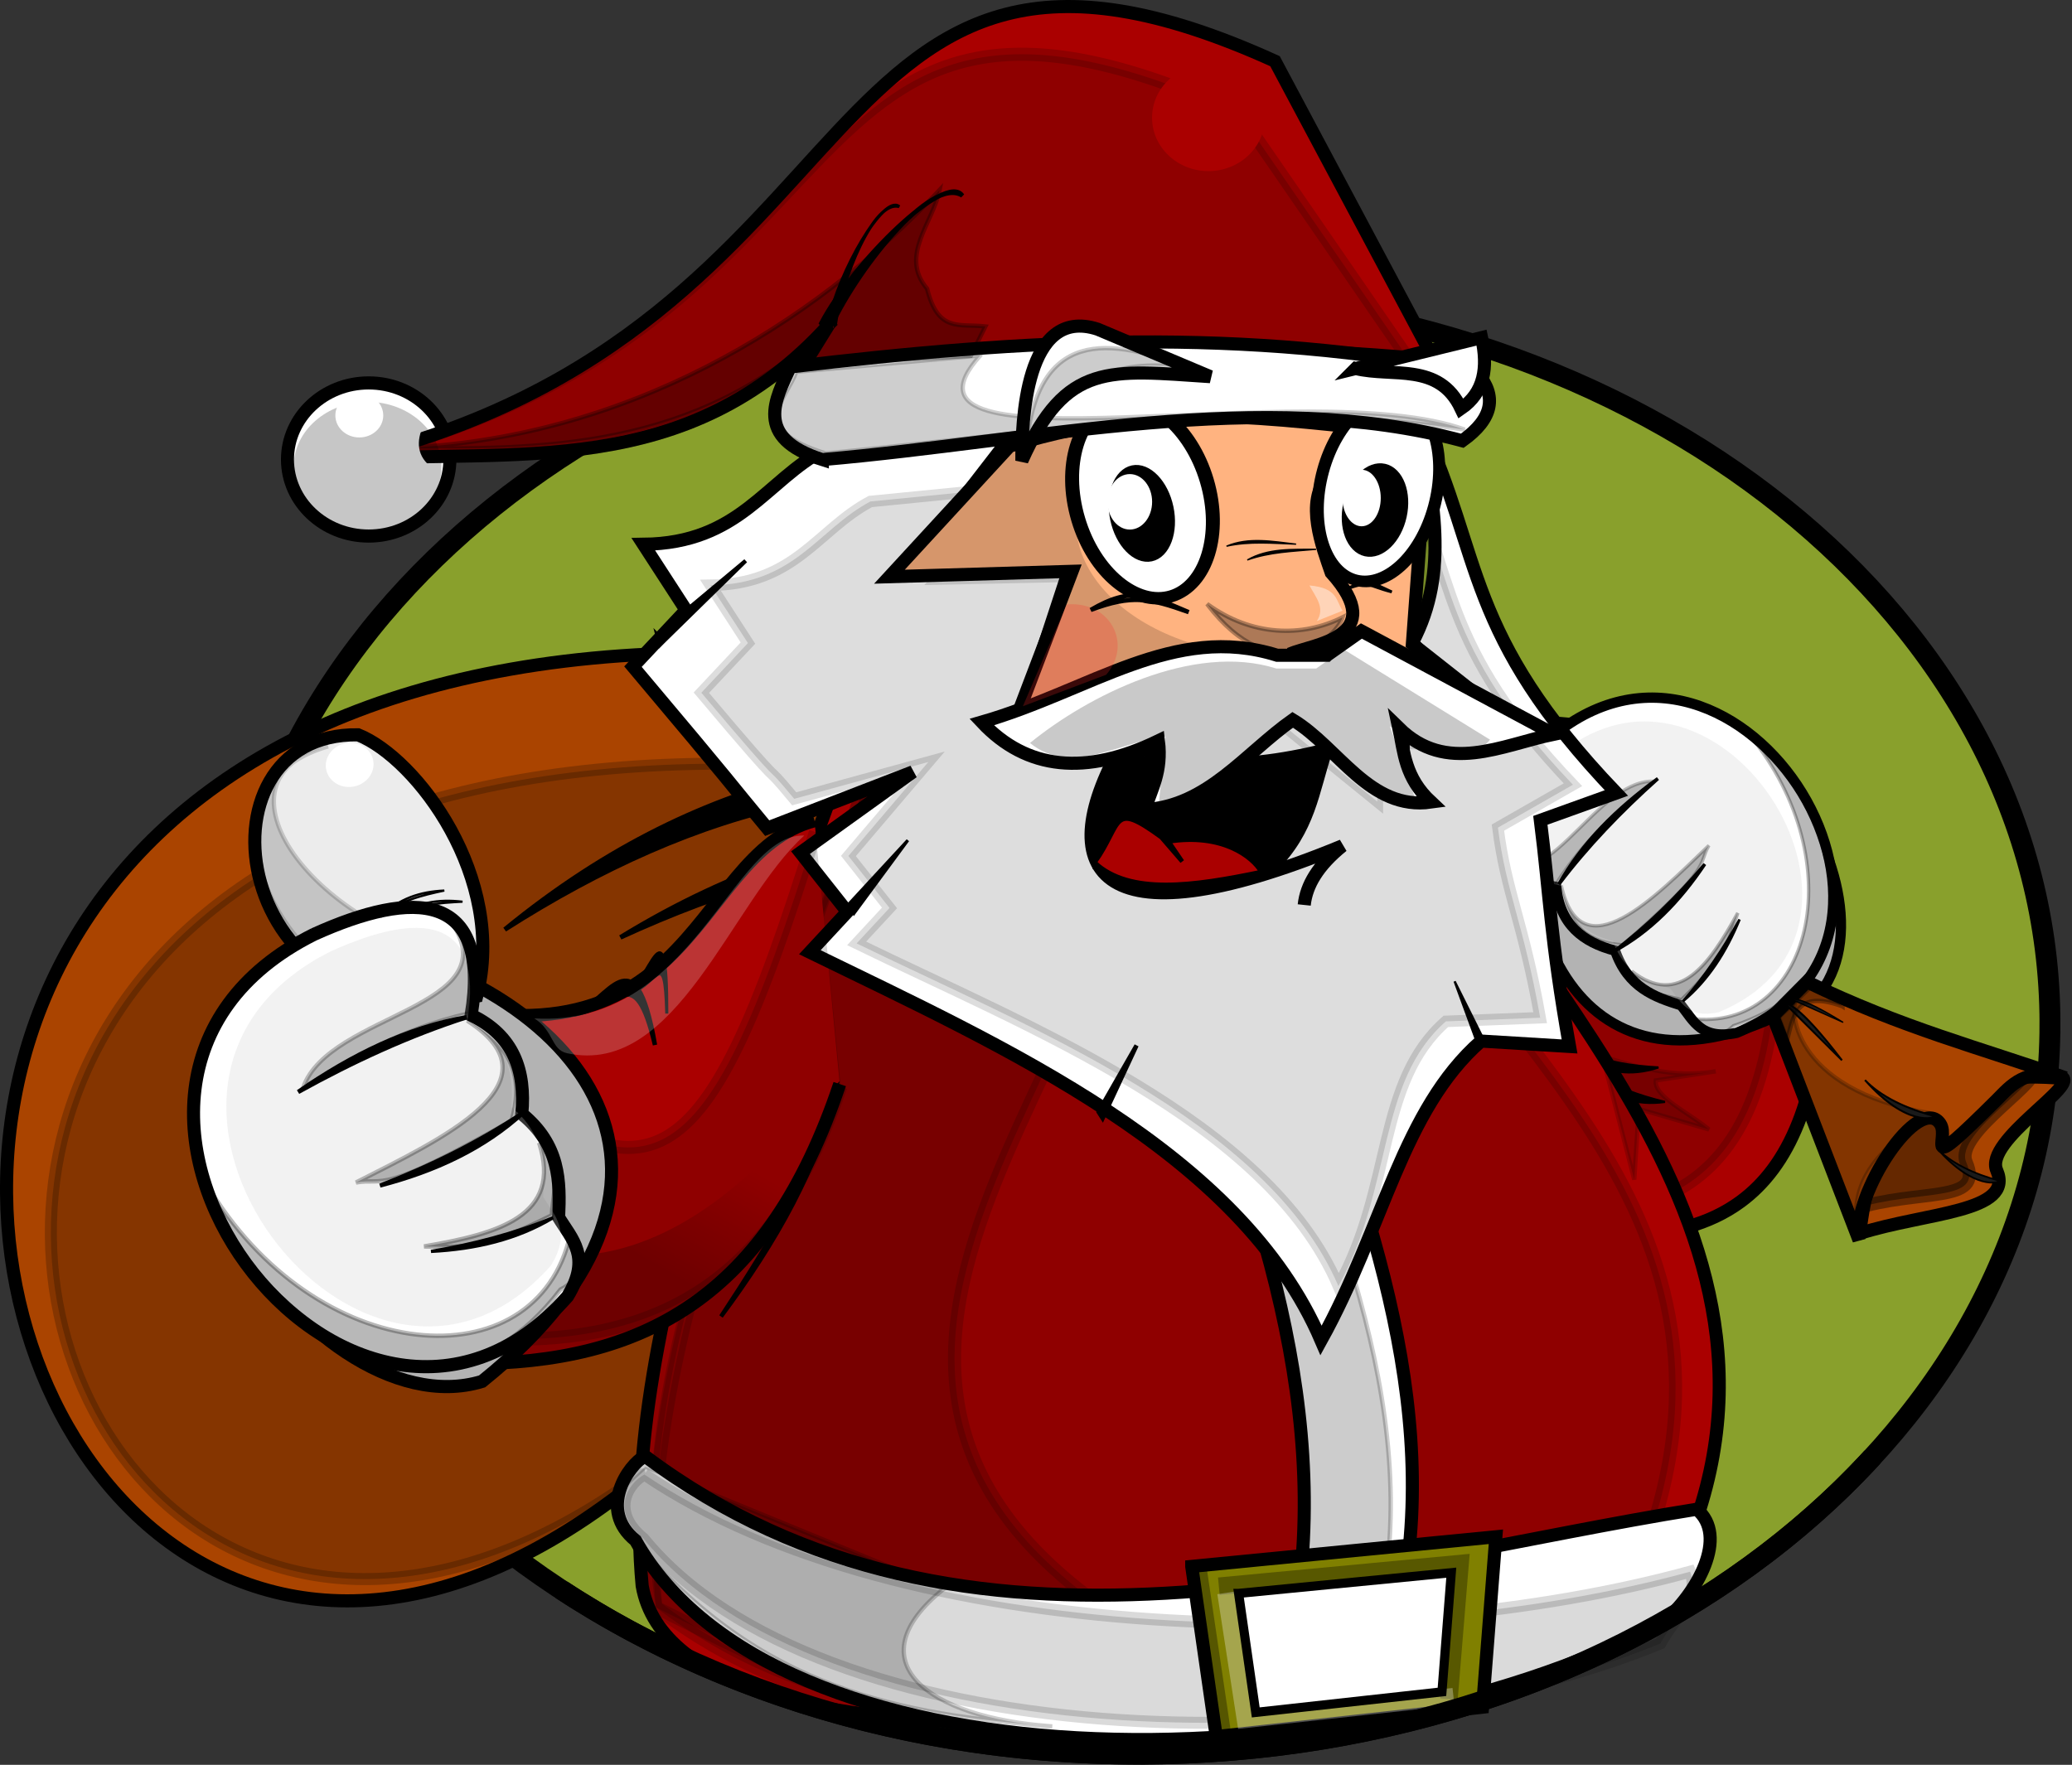 <?xml version="1.0" encoding="UTF-8" standalone="no"?>
<!-- Created with Inkscape (http://www.inkscape.org/) -->

<svg
   xmlns:dc="http://purl.org/dc/elements/1.1/"
   xmlns:cc="http://creativecommons.org/ns#"
   xmlns:rdf="http://www.w3.org/1999/02/22-rdf-syntax-ns#"
   xmlns:svg="http://www.w3.org/2000/svg"
   xmlns="http://www.w3.org/2000/svg"
   xmlns:xlink="http://www.w3.org/1999/xlink"
   xmlns:sodipodi="http://sodipodi.sourceforge.net/DTD/sodipodi-0.dtd"
   xmlns:inkscape="http://www.inkscape.org/namespaces/inkscape"
   width="494.34"
   height="421.132"
   id="svg2160"
   sodipodi:version="0.32"
   inkscape:version="0.48.3.1 r9886"
   sodipodi:docname="viejo_pascuero_santa_claus.svg"
   inkscape:output_extension="org.inkscape.output.svg.inkscape"
   sodipodi:modified="true"
   version="1.1">
  <rect width="100%" height="100%" fill="#333333" stroke="none"/>
  <defs
     id="defs2162">
    <linearGradient
       inkscape:collect="always"
       id="linearGradient3308">
      <stop
         style="stop-color:#000000;stop-opacity:1;"
         offset="0"
         id="stop3310" />
      <stop
         style="stop-color:#000000;stop-opacity:0;"
         offset="1"
         id="stop3312" />
    </linearGradient>
    <linearGradient
       inkscape:collect="always"
       xlink:href="#linearGradient3308"
       id="linearGradient8993"
       gradientUnits="userSpaceOnUse"
       x1="268.608"
       y1="361.207"
       x2="283.623"
       y2="335.013"
       gradientTransform="matrix(0.977,0,0,0.98,-42.78,-34.772)" />
    <linearGradient
       inkscape:collect="always"
       xlink:href="#linearGradient3308"
       id="linearGradient12128"
       gradientUnits="userSpaceOnUse"
       gradientTransform="matrix(0.977,0,0,0.98,-42.78,-34.772)"
       x1="268.608"
       y1="361.207"
       x2="283.623"
       y2="335.013" />
    <linearGradient
       inkscape:collect="always"
       xlink:href="#linearGradient3308"
       id="linearGradient12145"
       gradientUnits="userSpaceOnUse"
       gradientTransform="matrix(1.037,0,0,1.045,-66.022,-61.421)"
       x1="268.608"
       y1="361.207"
       x2="283.623"
       y2="335.013" />
    <pattern
       patternUnits="userSpaceOnUse"
       width="63.468"
       height="66.662"
       patternTransform="translate(-12.062,40.931)"
       id="pattern2280">
      <path
         transform="matrix(0.747,-1.1650701e-2,1.0697101e-2,0.686,8.321,-6.798)"
         d="M 71.803,84.59 L 34.091,65.717 L 29,107.58 L 26.488,65.484 L -12.311,82.006 L 22.889,58.783 L -10.82,33.443 L 26.893,52.315 L 31.984,10.453 L 34.495,52.549 L 73.295,36.026 L 38.095,59.25 L 71.803,84.59 z "
         inkscape:randomized="0"
         inkscape:rounded="0"
         inkscape:flatsided="false"
         sodipodi:arg2="1.0779063"
         sodipodi:arg1="0.5543075"
         sodipodi:r2="7.6064277"
         sodipodi:r1="48.586578"
         sodipodi:cy="59.016392"
         sodipodi:cx="30.491802"
         sodipodi:sides="6"
         id="path2278"
         style="opacity:1;color:#000000;fill:#008000;fill-opacity:1;fill-rule:evenodd;stroke:none;stroke-width:2.936;stroke-linecap:butt;stroke-linejoin:miter;marker:none;marker-start:none;marker-mid:none;marker-end:none;stroke-miterlimit:4;stroke-dasharray:none;stroke-dashoffset:0;stroke-opacity:1;visibility:visible;display:inline;overflow:visible;enable-background:accumulate"
         sodipodi:type="star" />
    </pattern>
  </defs>
  <sodipodi:namedview
     id="base"
     pagecolor="#ffffff"
     bordercolor="#666666"
     borderopacity="1.0"
     inkscape:pageopacity="0.0"
     inkscape:pageshadow="2"
     inkscape:zoom="1.0166667"
     inkscape:cx="255.89887"
     inkscape:cy="199.54159"
     inkscape:current-layer="layer1"
     inkscape:document-units="px"
     inkscape:window-width="958"
     inkscape:window-height="690"
     inkscape:window-x="32"
     inkscape:window-y="48"
     showguides="true"
     inkscape:guide-bbox="true"
     showgrid="false"
     fit-margin-top="0"
     fit-margin-left="0"
     fit-margin-right="0"
     fit-margin-bottom="0"
     inkscape:window-maximized="0" />
  <g
     id="layer1"
     inkscape:label="Layer 1"
     inkscape:groupmode="layer"
     transform="translate(-64.101,-18.41)">
    <path
       sodipodi:type="arc"
       style="color:#000000;fill:#89a02c;fill-opacity:1;fill-rule:evenodd;stroke:#000000;stroke-width:3.981;stroke-linecap:butt;stroke-linejoin:miter;stroke-miterlimit:4;stroke-opacity:1;stroke-dasharray:none;stroke-dashoffset:0;marker:none;visibility:visible;display:inline;overflow:visible;enable-background:accumulate"
       id="path9094"
       sodipodi:cx="343.77048"
       sodipodi:cy="213.44263"
       sodipodi:rx="173.60655"
       sodipodi:ry="146.55737"
       d="M 517.377,213.443 C 517.377,294.384 439.651,360 343.77,360 247.89,360 170.164,294.384 170.164,213.443 c 0,-80.941 77.726,-146.557 173.607,-146.557 95.88,0 173.607,65.616 173.607,146.557 z"
       transform="matrix(1.253,0,0,1.19,-95.091,8.706)" />
    <path
       style="color:#000000;fill:#aa0000;fill-opacity:1;fill-rule:evenodd;stroke:#000000;stroke-width:3.124;stroke-linecap:butt;stroke-linejoin:miter;stroke-miterlimit:4;stroke-opacity:1;stroke-dasharray:none;stroke-dashoffset:0;marker:none;visibility:visible;display:inline;overflow:visible;enable-background:accumulate"
       d="m 429.924,221.267 c 8.116,74.289 -7.891,59.449 -11.863,89.078 23.693,3.562 46.072,6.011 61.323,-5.204 11.315,-8.319 18.707,-24.158 19.803,-52.639 L 429.924,221.267 z"
       id="path3364"
       sodipodi:nodetypes="ccscc"
       inkscape:connector-curvature="0" />
    <path
       style="color:#000000;fill:#aa4400;fill-opacity:1;fill-rule:evenodd;stroke:#000000;stroke-width:3.124;stroke-linecap:butt;stroke-linejoin:miter;stroke-miterlimit:4;stroke-opacity:1;stroke-dasharray:none;stroke-dashoffset:0;marker:none;visibility:visible;display:inline;overflow:visible;enable-background:accumulate"
       d="m 442.69,191.62 -5.823,18.857 0.09,10.873 49.027,35.712 -51.954,-47.991 -145.037,73.077 C 90.826,613.97 -87.422,138.197 273.841,176.35 l 168.849,15.27 z"
       id="path3358"
       sodipodi:nodetypes="cccccccc"
       inkscape:connector-curvature="0" />
    <path
       style="opacity:0.215;color:#000000;fill:#000000;fill-opacity:1;fill-rule:evenodd;stroke:#000000;stroke-width:2.871;stroke-linecap:butt;stroke-linejoin:miter;stroke-miterlimit:4;stroke-opacity:1;stroke-dasharray:none;stroke-dashoffset:0;marker:none;visibility:visible;display:inline;overflow:visible;enable-background:accumulate"
       d="m 433.304,215.416 -5.647,16.424 0.088,9.47 41.332,22.125 -44.169,-32.82 -136.313,60.375 C 96.431,579.999 -64.509,173.249 269.572,202.117 l 163.733,13.299 z"
       id="path3372"
       sodipodi:nodetypes="cccccccc"
       inkscape:connector-curvature="0" />
    <path
       style="opacity:0.161;color:#000000;fill:#000000;fill-opacity:1;fill-rule:evenodd;stroke:#000000;stroke-width:3.124;stroke-linecap:butt;stroke-linejoin:miter;stroke-miterlimit:4;stroke-opacity:1;stroke-dasharray:none;stroke-dashoffset:0;marker:none;visibility:visible;display:inline;overflow:visible;enable-background:accumulate"
       d="m 418.86,215.937 c 8.115,74.289 -7.891,59.449 -11.863,89.078 41.269,6.204 78.552,9.031 81.127,-57.843 l -69.264,-31.235 z"
       id="path3370"
       sodipodi:nodetypes="cccc"
       inkscape:connector-curvature="0" />
    <g
       id="g3324"
       transform="matrix(-0.402,0.711,0.705,0.406,309.311,-9.885)">
      <path
         sodipodi:nodetypes="ccc"
         id="path3326"
         d="m 165.436,362.849 c 66.246,-35.978 37.858,-87.441 -19.494,-107.246 -65.431,18.935 -21.761,112.209 19.494,107.246 z"
         style="fill:#b3b3b3;fill-rule:evenodd;stroke:#000000;stroke-width:3;stroke-linecap:butt;stroke-linejoin:miter;stroke-miterlimit:4;stroke-opacity:1;stroke-dasharray:none"
         inkscape:connector-curvature="0" />
      <path
         sodipodi:nodetypes="ccc"
         id="path3328"
         d="m 163.108,212.49 c -38.663,-7.458 -41.414,64.562 16.472,63.538 11.595,-25.334 -4.146,-55.932 -16.472,-63.538 z"
         style="fill:#ececec;fill-rule:evenodd;stroke:#000000;stroke-width:3;stroke-linecap:butt;stroke-linejoin:miter;stroke-miterlimit:4;stroke-opacity:1;stroke-dasharray:none"
         inkscape:connector-curvature="0" />
      <path
         sodipodi:nodetypes="ccc"
         id="path3330"
         d="m 180.117,254.22 c -5.253,-1.596 -10.526,-1.777 -15.837,0.836 5.304,-2.086 10.571,-1.503 15.837,-0.836 z"
         style="fill:none;stroke:#000000;stroke-width:0.5;stroke-linecap:butt;stroke-linejoin:miter;stroke-miterlimit:4;stroke-opacity:1;stroke-dasharray:none"
         inkscape:connector-curvature="0" />
      <path
         sodipodi:nodetypes="ccc"
         id="path3332"
         d="m 155.868,213.89 c -42.043,4.139 -11.35,77.903 25.846,54.33 -36.927,-13.391 -55.502,-52.303 -25.846,-54.33 z"
         style="opacity:0.17;color:#000000;fill:#000000;fill-opacity:1;fill-rule:evenodd;stroke:#000000;stroke-width:1px;stroke-linecap:butt;stroke-linejoin:miter;stroke-miterlimit:4;stroke-opacity:1;stroke-dasharray:none;stroke-dashoffset:0;marker:none;visibility:visible;display:inline;overflow:visible;enable-background:accumulate"
         inkscape:connector-curvature="0" />
      <path
         sodipodi:nodetypes="cccccc"
         id="path3334"
         d="m 145.143,255.584 c 24.527,-6.167 41.876,-2.518 32.418,24.493 8.868,6.301 10.14,14.724 7.54,24.227 7.417,8.554 6.029,16.673 4.207,24.771 2.095,5.353 5.923,10.222 -1.133,18.13 -58.462,45.889 -117.97,-69.642 -43.032,-91.621 z"
         style="fill:#ffffff;fill-rule:evenodd;stroke:#000000;stroke-width:3;stroke-linecap:butt;stroke-linejoin:miter;stroke-miterlimit:4;stroke-opacity:1;stroke-dasharray:none"
         inkscape:connector-curvature="0" />
      <path
         sodipodi:nodetypes="cccccc"
         id="path3336"
         d="m 148.307,260.067 c 21.284,-5.352 36.339,-2.185 28.131,21.254 7.695,5.468 8.799,12.777 6.543,21.024 6.436,7.423 5.232,14.469 3.651,21.496 1.818,4.645 5.14,8.87 -0.983,15.733 -50.732,39.821 -102.371,-60.434 -37.342,-79.507 z"
         style="opacity:0.265;fill:#cccccc;fill-rule:evenodd;stroke:none"
         inkscape:connector-curvature="0" />
      <path
         sodipodi:nodetypes="cccc"
         id="path3338"
         d="m 176.703,258.198 c 10.157,21.934 -31.241,15.607 -40.088,31.385 12.182,-4.189 23.093,-9.171 40.615,-10.022 2.585,-7.121 6.427,-14.242 -0.527,-21.363 z"
         style="opacity:0.245;fill:#000000;fill-rule:evenodd;stroke:#000000;stroke-width:1px;stroke-linecap:butt;stroke-linejoin:miter;stroke-opacity:1"
         inkscape:connector-curvature="0" />
      <path
         sodipodi:nodetypes="cccc"
         id="path3340"
         d="m 187.872,311.523 c 2.407,17.446 -13.051,18.814 -30.211,18.649 6.9,1.228 11.879,3.576 30.211,-1.865 1.067,-5.239 4.452,-9.705 0,-16.784 z"
         style="opacity:0.295;color:#000000;fill:#000000;fill-opacity:1;fill-rule:evenodd;stroke:#000000;stroke-width:1px;stroke-linecap:butt;stroke-linejoin:miter;stroke-miterlimit:4;stroke-opacity:1;stroke-dasharray:none;stroke-dashoffset:0;marker:none;visibility:visible;display:inline;overflow:visible;enable-background:accumulate"
         inkscape:connector-curvature="0" />
      <path
         sodipodi:nodetypes="cccc"
         id="path3342"
         d="m 176.44,281.143 c 19.435,17.87 -10.747,25.613 -31.648,31.912 6.822,-0.025 3.985,4.19 37.714,-7.648 3.995,-8.088 3.946,-16.176 -6.066,-24.264 z"
         style="opacity:0.265;color:#000000;fill:#000000;fill-opacity:1;fill-rule:evenodd;stroke:#000000;stroke-width:1px;stroke-linecap:butt;stroke-linejoin:miter;stroke-miterlimit:4;stroke-opacity:1;stroke-dasharray:none;stroke-dashoffset:0;marker:none;visibility:visible;display:inline;overflow:visible;enable-background:accumulate"
         inkscape:connector-curvature="0" />
      <path
         sodipodi:nodetypes="cccc"
         id="path3344"
         d="m 190.592,334.911 c -14.672,30.957 -64.362,17.027 -80.564,-29.838 -0.215,18.551 35.283,77.922 76.834,40.282 5.419,-1.478 5.049,-6.077 3.73,-10.443 z"
         style="opacity:0.28;color:#000000;fill:#000000;fill-opacity:1;fill-rule:evenodd;stroke:#000000;stroke-width:1px;stroke-linecap:butt;stroke-linejoin:miter;stroke-miterlimit:4;stroke-opacity:1;stroke-dasharray:none;stroke-dashoffset:0;marker:none;visibility:visible;display:inline;overflow:visible;enable-background:accumulate"
         inkscape:connector-curvature="0" />
      <path
         sodipodi:nodetypes="ccc"
         id="path3346"
         d="m 176.44,280.352 c -13.714,1.848 -27.429,5.363 -41.143,10.022 13.714,-6.245 27.429,-10.098 41.143,-10.022 z"
         style="fill:#000000;fill-rule:evenodd;stroke:#000000;stroke-width:1px;stroke-linecap:butt;stroke-linejoin:miter;stroke-opacity:1"
         inkscape:connector-curvature="0" />
      <path
         sodipodi:nodetypes="ccc"
         id="path3348"
         d="m 185.625,304.007 c -11.226,4.893 -23.135,8.309 -35.514,10.711 13.029,-0.996 25.077,-4.112 35.514,-10.711 z"
         style="fill:#000000;fill-rule:evenodd;stroke:#000000;stroke-width:0.934px;stroke-linecap:butt;stroke-linejoin:miter;stroke-opacity:1"
         inkscape:connector-curvature="0" />
      <path
         sodipodi:nodetypes="ccc"
         id="path3350"
         d="m 188.03,328.913 c -9.398,1.999 -19.09,2.755 -28.984,2.657 10.173,1.281 19.924,0.777 28.984,-2.657 z"
         style="fill:#000000;fill-rule:evenodd;stroke:#000000;stroke-width:0.733px;stroke-linecap:butt;stroke-linejoin:miter;stroke-opacity:1"
         inkscape:connector-curvature="0" />
      <path
         sodipodi:nodetypes="ccc"
         id="path3352"
         d="m 176.436,250.98 c -5.441,-0.735 -10.675,-0.072 -15.5,3.357 4.902,-2.908 10.195,-3.174 15.5,-3.357 z"
         style="fill:none;stroke:#000000;stroke-width:0.5;stroke-linecap:butt;stroke-linejoin:miter;stroke-miterlimit:4;stroke-opacity:1;stroke-dasharray:none"
         inkscape:connector-curvature="0" />
      <path
         transform="translate(-50.531,48.136)"
         d="m 216.048,170.778 c 0,2.778 -2.466,5.03 -5.509,5.03 -3.043,0 -5.509,-2.252 -5.509,-5.03 0,-2.778 2.466,-5.03 5.509,-5.03 3.043,0 5.509,2.252 5.509,5.03 z"
         sodipodi:ry="5.0299401"
         sodipodi:rx="5.5089822"
         sodipodi:cy="170.77844"
         sodipodi:cx="210.53893"
         id="path3354"
         style="color:#000000;fill:#ffffff;fill-opacity:1;fill-rule:evenodd;stroke:none;stroke-width:3;marker:none;visibility:visible;display:inline;overflow:visible;enable-background:accumulate"
         sodipodi:type="arc" />
    </g>
    <path
       style="color:#000000;fill:#000000;fill-opacity:1;fill-rule:evenodd;stroke:#000000;stroke-width:0.77px;stroke-linecap:butt;stroke-linejoin:miter;stroke-miterlimit:4;stroke-opacity:1;stroke-dasharray:none;stroke-dashoffset:0;marker:none;visibility:visible;display:inline;overflow:visible;enable-background:accumulate"
       d="m 435.575,261.956 c -13.018,-8.559 -4.015,-8.325 -0.184,-15.464 -3.906,5.035 -17.743,5.216 0.184,15.464 z"
       id="path3356"
       sodipodi:nodetypes="ccc"
       inkscape:connector-curvature="0" />
    <path
       style="fill:#000000;fill-rule:evenodd;stroke:#000000;stroke-width:0.521;stroke-linecap:butt;stroke-linejoin:miter;stroke-miterlimit:4;stroke-opacity:1;stroke-dasharray:none"
       d="m 433.933,264.903 c 7.611,7.634 13.003,18.399 27.4,16.456 -12.622,-3.024 -21.968,-8.359 -27.4,-16.456 z"
       id="path3368"
       sodipodi:nodetypes="ccc"
       inkscape:connector-curvature="0" />
    <path
       style="fill:#000000;fill-rule:evenodd;stroke:#000000;stroke-width:0.521;stroke-linecap:butt;stroke-linejoin:miter;stroke-miterlimit:4;stroke-opacity:1;stroke-dasharray:none"
       d="m 429.872,261.954 c 8.858,6.117 16.097,15.719 29.906,11.179 -12.956,-0.669 -23.108,-4.208 -29.906,-11.179 z"
       id="path3366"
       sodipodi:nodetypes="ccc"
       inkscape:connector-curvature="0" />
    <path
       style="color:#000000;fill:#aa0000;fill-opacity:1;fill-rule:evenodd;stroke:#000000;stroke-width:3.124;stroke-linecap:butt;stroke-linejoin:miter;stroke-miterlimit:4;stroke-opacity:1;stroke-dasharray:none;stroke-dashoffset:0;marker:none;visibility:visible;display:inline;overflow:visible;enable-background:accumulate"
       d="m 268.885,189.94 c -21.034,60.951 -57.47,143.463 -51.575,206.881 8.759,50.292 171.621,36.164 245.161,-0.691 C 504.625,312.711 422.241,250.689 398.078,192.944 l -129.193,-3.004 z"
       id="path2193"
       sodipodi:nodetypes="ccccc"
       inkscape:connector-curvature="0" />
    <path
       style="opacity:0.161;color:#000000;fill:#000000;fill-opacity:1;fill-rule:evenodd;stroke:#000000;stroke-width:3.124;stroke-linecap:butt;stroke-linejoin:miter;stroke-miterlimit:4;stroke-opacity:1;stroke-dasharray:none;stroke-dashoffset:0;marker:none;visibility:visible;display:inline;overflow:visible;enable-background:accumulate"
       d="m 270.414,205.658 c -19.555,56.666 -55.313,137.341 -49.832,196.3 72.656,36.582 58.702,25.47 124.27,10.818 -119.053,-63.614 2.406,-149.848 -17.068,-203.582 l -57.37,-3.535 z"
       id="path12248"
       sodipodi:nodetypes="ccccc"
       inkscape:connector-curvature="0" />
    <path
       style="opacity:0.161;color:#000000;fill:#000000;fill-opacity:1;fill-rule:evenodd;stroke:#000000;stroke-width:3.124;stroke-linecap:butt;stroke-linejoin:miter;stroke-miterlimit:4;stroke-opacity:1;stroke-dasharray:none;stroke-dashoffset:0;marker:none;visibility:visible;display:inline;overflow:visible;enable-background:accumulate"
       d="M 270.414,205.658 C 250.597,262.324 210.712,342.999 220.582,401.958 290.799,455.613 389.411,418.841 457.781,384.577 485.609,301.67 409.997,262.185 390.523,208.451 l -120.108,-2.793 z"
       id="path2199"
       sodipodi:nodetypes="ccccc"
       inkscape:connector-curvature="0" />
    <path
       style="fill:#000000;fill-rule:evenodd;stroke:#000000;stroke-width:1.105px;stroke-linecap:butt;stroke-linejoin:miter;stroke-opacity:1"
       d="m 328.435,198.58 c -47.21,-3.254 -94.769,1.397 -143.901,41.637 45.731,-29.215 92.825,-42.081 142.297,-26.432 l 1.604,-15.205 z"
       id="path12009"
       sodipodi:nodetypes="cccc"
       inkscape:connector-curvature="0" />
    <path
       style="fill:#000000;fill-rule:evenodd;stroke:#000000;stroke-width:1.105px;stroke-linecap:butt;stroke-linejoin:miter;stroke-opacity:1"
       d="m 360.33,220.609 c -46.325,-9.708 -94.07,-11.632 -148.21,21.483 49.272,-22.661 97.673,-28.937 144.555,-6.64 l 3.655,-14.842 z"
       id="path12011"
       sodipodi:nodetypes="cccc"
       inkscape:connector-curvature="0" />
    <path
       style="color:#000000;fill:#aa0000;fill-opacity:1;fill-rule:evenodd;stroke:#000000;stroke-width:3.124;stroke-linecap:butt;stroke-linejoin:miter;stroke-miterlimit:4;stroke-opacity:1;stroke-dasharray:none;stroke-dashoffset:0;marker:none;visibility:visible;display:inline;overflow:visible;enable-background:accumulate"
       d="m 258.426,214.249 c -30.94,8.138 -27.274,66.813 -106.691,39.145 l 24.074,90.42 c 41.714,0.036 71.518,-15.718 88.635,-66.712"
       id="path5221"
       sodipodi:nodetypes="cccc"
       inkscape:connector-curvature="0" />
    <path
       style="color:#000000;fill:#ffffff;fill-opacity:1;fill-rule:evenodd;stroke:#000000;stroke-width:3.124;stroke-linecap:butt;stroke-linejoin:miter;stroke-miterlimit:4;stroke-opacity:1;stroke-dasharray:none;stroke-dashoffset:0;marker:none;visibility:visible;display:inline;overflow:visible;enable-background:accumulate"
       d="m 348.425,265.182 c 21.198,53.179 36.876,106.635 19.191,161.769 l 25.833,-8.163 c 17.901,-50.955 1.066,-101.909 -17.714,-152.864 l -27.31,-0.742 z"
       id="path12126"
       sodipodi:nodetypes="ccccc"
       inkscape:connector-curvature="0" />
    <path
       style="color:#000000;fill:#ffffff;fill-opacity:1;fill-rule:evenodd;stroke:#000000;stroke-width:3.124;stroke-linecap:butt;stroke-linejoin:miter;stroke-miterlimit:4;stroke-opacity:1;stroke-dasharray:none;stroke-dashoffset:0;marker:none;visibility:visible;display:inline;overflow:visible;enable-background:accumulate"
       d="m 217.977,365.876 c -3.974,2.059 -11.308,12.789 -2.255,20.125 32.967,58.725 165.962,60.29 245.053,19.641 8.333,-6.985 15.815,-20.69 8.139,-27.09 -80.417,12.852 -174.041,44.831 -250.936,-12.675 z"
       id="path2195"
       sodipodi:nodetypes="ccccc"
       inkscape:connector-curvature="0" />
    <path
       sodipodi:type="arc"
       style="color:#000000;fill:#ffffff;fill-opacity:1;fill-rule:evenodd;stroke:#000000;stroke-width:3;stroke-linecap:butt;stroke-linejoin:miter;stroke-miterlimit:4;stroke-opacity:1;stroke-dasharray:none;stroke-dashoffset:0;marker:none;visibility:visible;display:inline;overflow:visible;enable-background:accumulate"
       id="path3221"
       sodipodi:cx="201.67665"
       sodipodi:cy="184.19162"
       sodipodi:rx="18.682634"
       sodipodi:ry="17.485029"
       d="m 220.359,184.192 c 0,9.657 -8.364,17.485 -18.683,17.485 -10.318,0 -18.683,-7.828 -18.683,-17.485 0,-9.657 8.364,-17.485 18.683,-17.485 10.318,0 18.683,7.828 18.683,17.485 z"
       transform="matrix(1.037,0,0,1.045,-57.078,-64.425)" />
    <path
       sodipodi:type="arc"
       style="opacity:0.365;color:#000000;fill:#ff2a2a;fill-opacity:1;fill-rule:evenodd;stroke:none;stroke-width:3;marker:none;visibility:visible;display:inline;overflow:visible;enable-background:accumulate"
       id="path3181"
       sodipodi:cx="386.83398"
       sodipodi:cy="227.98206"
       sodipodi:rx="15.581755"
       sodipodi:ry="14.904286"
       d="m 402.416,227.982 c 0,8.231 -6.976,14.904 -15.582,14.904 -8.606,0 -15.582,-6.673 -15.582,-14.904 0,-8.231 6.976,-14.904 15.582,-14.904 8.606,0 15.582,6.673 15.582,14.904 z"
       transform="matrix(1.037,0,0,1.045,-85.347,-68.502)" />
    <path
       style="opacity:0.203;color:#000000;fill:#000000;fill-opacity:1;fill-rule:evenodd;stroke:#000000;stroke-width:1.058px;stroke-linecap:butt;stroke-linejoin:miter;stroke-miterlimit:4;stroke-opacity:1;stroke-dasharray:none;stroke-dashoffset:0;marker:none;visibility:visible;display:inline;overflow:visible;enable-background:accumulate"
       d="m 348.434,265.19 c 21.87,53.174 38.046,106.625 19.799,161.752 l 20.561,-8.162 c 18.469,-50.95 -2.708,-101.899 -22.084,-152.849 l -18.276,-0.742 z"
       id="path12244"
       sodipodi:nodetypes="ccccc"
       inkscape:connector-curvature="0" />
    <path
       style="fill:#ffffff;fill-rule:evenodd;stroke:#000000;stroke-width:3.124;stroke-linecap:butt;stroke-linejoin:miter;stroke-miterlimit:4;stroke-opacity:1;stroke-dasharray:none"
       d="m 306.474,121.017 -26.814,34.688 39.476,-1.285 -12.662,38.542 35.752,-0.642 1.49,16.059 29.793,-21.84 25.324,20.556 0.001,-16.125 20.109,0.708 -17.876,-19.913 c 9.205,-17.344 4.328,-34.688 2.234,-52.032 14.749,31.784 9.911,49.708 46.434,87.909 l -18.13,6.519 c 2.243,17.716 2.346,27.881 6.959,53.959 l -21.111,-1.285 c -18.851,16.553 -23.205,44.423 -38.164,71.434 -19.31,-44.975 -75.39,-69.907 -121.974,-92.632 l 8.938,-9.636 -11.172,-14.132 26.814,-19.271 -34.756,13.434 c -10.676,-12.847 -5.546,-7.113 -32.028,-38.542 l 12.663,-13.489 -10.185,-15.71 c 22.994,-0.241 29.056,-15.107 43.45,-22.776 l 45.435,-4.497 z"
       id="path2178"
       sodipodi:nodetypes="ccccccccccccccccccccccccccc"
       inkscape:connector-curvature="0" />
    <path
       style="opacity:0.135;fill:#000000;fill-rule:evenodd;stroke:#000000;stroke-width:2.742;stroke-linecap:butt;stroke-linejoin:miter;stroke-miterlimit:4;stroke-opacity:1;stroke-dasharray:none"
       d="m 311.632,134.136 -23.538,22.439 30.181,-0.627 -6.643,41.344 31.384,-0.564 1.308,14.098 26.153,-19.172 22.23,18.045 7.5e-4,-14.155 17.653,0.622 -15.692,-17.481 c 8.081,-15.225 5.786,-34.957 3.949,-50.182 12.947,27.901 8.7,43.636 40.761,77.169 l -17.903,10.229 c 1.969,15.552 6.034,22.472 10.085,45.364 l -22.508,0.875 c -16.548,14.53 -12.501,39.446 -25.632,63.157 -16.951,-39.48 -74.049,-61.817 -114.942,-81.766 l 7.846,-8.458 -9.808,-12.405 19.066,-22.425 -32.001,8.788 c -9.372,-11.278 1.094,2.268 -22.152,-25.321 l 11.116,-11.842 -8.941,-13.791 c 20.185,-0.212 25.506,-13.262 38.142,-19.994 l 39.884,-3.947 z"
       id="path3177"
       sodipodi:nodetypes="ccccccccccccccccccccccccccc"
       inkscape:connector-curvature="0" />
    <path
       style="fill:#ffb380;fill-rule:evenodd;stroke:#000000;stroke-width:3.124;stroke-linecap:butt;stroke-linejoin:miter;stroke-miterlimit:4;stroke-opacity:1;stroke-dasharray:none"
       d="m 304.984,124.871 -28.676,31.155 43.572,-1.285 -14.897,39.184 33.89,-1.285 4.096,17.023 30.166,-23.446 25.696,21.84 0,-19.913 28.304,4.497 -26.069,-20.556 3.724,-50.426 c -31.497,-1.431 -58.28,-9.513 -99.807,3.212 z"
       id="path3175"
       sodipodi:nodetypes="ccccccccccccc"
       inkscape:connector-curvature="0" />
    <path
       style="opacity:0.161;fill:#000000;fill-rule:evenodd;stroke:none"
       d="m 304.984,124.871 -28.676,31.155 43.572,-1.285 -14.897,39.184 33.89,-1.285 4.096,17.023 30.166,-23.446 25.696,21.84 0,-19.913 17.763,3.434 -21.853,-18.785 c -88.991,18.715 -107.961,-73.744 0.913,-51.134 -37.47,-2.139 -49.145,-9.513 -90.672,3.212 z"
       id="path3239"
       sodipodi:nodetypes="ccccccccccccc"
       inkscape:connector-curvature="0" />
    <path
       style="fill:none;stroke:#000000;stroke-width:3.124;stroke-linecap:butt;stroke-linejoin:miter;stroke-miterlimit:4;stroke-opacity:1;stroke-dasharray:none"
       d="m 380.956,132.069 c -5.614,5.995 -1.315,16.998 0.746,22.993 13.951,15.505 -4.272,17.002 -9.931,19.423"
       id="path2182"
       sodipodi:nodetypes="ccc"
       inkscape:connector-curvature="0" />
    <path
       sodipodi:type="arc"
       style="color:#000000;fill:#ffffff;fill-opacity:1;fill-rule:evenodd;stroke:#000000;stroke-width:0.729;stroke-linecap:butt;stroke-linejoin:miter;stroke-miterlimit:4;stroke-opacity:1;stroke-dasharray:none;stroke-dashoffset:0;marker:none;visibility:visible;display:inline;overflow:visible;enable-background:accumulate"
       id="path3207"
       sodipodi:cx="244.28015"
       sodipodi:cy="229.83067"
       sodipodi:rx="3.4689717"
       sodipodi:ry="6.0314794"
       d="m 247.749,229.831 c 0,3.331 -1.553,6.031 -3.469,6.031 -1.916,0 -3.469,-2.7 -3.469,-6.031 0,-3.331 1.553,-6.031 3.469,-6.031 1.916,0 3.469,2.7 3.469,6.031 z"
       transform="matrix(-3.816,-1.25,-0.975,3.581,1549.242,-382.555)" />
    <path
       sodipodi:type="arc"
       style="color:#000000;fill:#ffffff;fill-opacity:1;fill-rule:evenodd;stroke:#000000;stroke-width:0.729;stroke-linecap:butt;stroke-linejoin:miter;stroke-miterlimit:4;stroke-opacity:1;stroke-dasharray:none;stroke-dashoffset:0;marker:none;visibility:visible;display:inline;overflow:visible;enable-background:accumulate"
       id="path2192"
       sodipodi:cx="244.28015"
       sodipodi:cy="229.83067"
       sodipodi:rx="3.4689717"
       sodipodi:ry="6.0314794"
       d="m 247.749,229.831 c 0,3.331 -1.553,6.031 -3.469,6.031 -1.916,0 -3.469,-2.7 -3.469,-6.031 0,-3.331 1.553,-6.031 3.469,-6.031 1.916,0 3.469,2.7 3.469,6.031 z"
       transform="matrix(4.423,-1.331,1.131,3.815,-1003.711,-413.969)" />
    <path
       style="fill:#aa0000;fill-rule:evenodd;stroke:#000000;stroke-width:3.124;stroke-linecap:butt;stroke-linejoin:miter;stroke-miterlimit:4;stroke-opacity:1;stroke-dasharray:none"
       d="M 406.281,104.315 368.295,33.013 C 254.724,-18.556 277.439,97.383 147.081,128.083 c 39.569,-2.676 80.752,5.326 114.704,-32.118 l -5.959,9.635 c 50.152,-3.393 100.304,-6.297 150.456,-1.285 z"
       id="path2190"
       sodipodi:nodetypes="cccccc"
       inkscape:connector-curvature="0" />
    <path
       style="opacity:0.161;fill:#000000;fill-rule:evenodd;stroke:#000000;stroke-width:3.124;stroke-linecap:butt;stroke-linejoin:miter;stroke-miterlimit:4;stroke-opacity:1;stroke-dasharray:none"
       d="M 400.319,104.315 359.848,45.531 C 246.277,-6.038 277.439,97.383 147.081,128.083 c 39.569,-2.676 80.752,5.326 114.704,-32.118 l -5.959,9.635 c 50.152,-3.393 94.341,-6.297 144.493,-1.285 z"
       id="path3213"
       sodipodi:nodetypes="cccccc"
       inkscape:connector-curvature="0" />
    <path
       style="fill:#ffffff;fill-rule:evenodd;stroke:#000000;stroke-width:3.124;stroke-linecap:butt;stroke-linejoin:miter;stroke-miterlimit:4;stroke-opacity:1;stroke-dasharray:none"
       d="m 260.295,128.083 c 51.521,-4.462 104.808,-17.297 152.69,-4.496 7.508,-5.353 8.126,-10.706 3.724,-16.059 -55.862,-11.283 -108.211,-8.223 -164.073,-1.548 -3.43,7.514 -8.922,16.912 7.659,22.104 z"
       id="path2188"
       sodipodi:nodetypes="ccccc"
       inkscape:connector-curvature="0" />
    <path
       sodipodi:type="arc"
       style="color:#000000;fill:#000000;fill-opacity:1;fill-rule:evenodd;stroke:#000000;stroke-width:0.729;stroke-linecap:butt;stroke-linejoin:miter;stroke-miterlimit:4;stroke-opacity:1;stroke-dasharray:none;stroke-dashoffset:0;marker:none;visibility:visible;display:inline;overflow:visible;enable-background:accumulate"
       id="path3167"
       sodipodi:cx="244.60284"
       sodipodi:cy="228.82225"
       sodipodi:rx="1.3714539"
       sodipodi:ry="1.7344859"
       d="m 245.974,228.822 c 0,0.958 -0.614,1.734 -1.371,1.734 -0.757,0 -1.371,-0.777 -1.371,-1.734 0,-0.958 0.614,-1.734 1.371,-1.734 0.757,0 1.371,0.777 1.371,1.734 z"
       transform="matrix(4.339,-0.925,1.144,5.452,-986.579,-880.366)" />
    <path
       sodipodi:type="arc"
       style="color:#000000;fill:#000000;fill-opacity:1;fill-rule:evenodd;stroke:#000000;stroke-width:0.729;stroke-linecap:butt;stroke-linejoin:miter;stroke-miterlimit:4;stroke-opacity:1;stroke-dasharray:none;stroke-dashoffset:0;marker:none;visibility:visible;display:inline;overflow:visible;enable-background:accumulate"
       id="path3169"
       sodipodi:cx="244.60284"
       sodipodi:cy="228.82225"
       sodipodi:rx="1.3714539"
       sodipodi:ry="1.7344859"
       d="m 245.974,228.822 c 0,0.958 -0.614,1.734 -1.371,1.734 -0.757,0 -1.371,-0.777 -1.371,-1.734 0,-0.958 0.614,-1.734 1.371,-1.734 0.757,0 1.371,0.777 1.371,1.734 z"
       transform="matrix(4.348,0.976,-1.161,5.255,-405.724,-1301.073)" />
    <path
       sodipodi:type="arc"
       style="color:#000000;fill:#ffffff;fill-opacity:1;fill-rule:evenodd;stroke:none;stroke-width:0.729;marker:none;visibility:visible;display:inline;overflow:visible;enable-background:accumulate"
       id="path3171"
       sodipodi:cx="239.88342"
       sodipodi:cy="246.40913"
       sodipodi:rx="0.76640069"
       sodipodi:ry="1.008422"
       d="m 240.65,246.409 c 0,0.557 -0.343,1.008 -0.766,1.008 -0.423,0 -0.766,-0.451 -0.766,-1.008 0,-0.557 0.343,-1.008 0.766,-1.008 0.423,0 0.766,0.451 0.766,1.008 z"
       transform="matrix(6.943,0,0,6.566,-1331.858,-1479.762)" />
    <path
       sodipodi:type="arc"
       style="color:#000000;fill:#ffffff;fill-opacity:1;fill-rule:evenodd;stroke:none;stroke-width:0.729;marker:none;visibility:visible;display:inline;overflow:visible;enable-background:accumulate"
       id="path3173"
       sodipodi:cx="239.88342"
       sodipodi:cy="246.40913"
       sodipodi:rx="0.76640069"
       sodipodi:ry="1.008422"
       d="m 240.65,246.409 c 0,0.557 -0.343,1.008 -0.766,1.008 -0.423,0 -0.766,-0.451 -0.766,-1.008 0,-0.557 0.343,-1.008 0.766,-1.008 0.423,0 0.766,0.451 0.766,1.008 z"
       transform="matrix(5.96,0,0,6.691,-1040.75,-1511.473)" />
    <path
       style="fill:none;stroke:#000000;stroke-width:3.124;stroke-linecap:butt;stroke-linejoin:miter;stroke-miterlimit:4;stroke-opacity:1;stroke-dasharray:none"
       d="m 388.388,195.197 c -21.927,6.472 -41.488,8.174 -56.149,0 -17.631,30.181 -7.644,49.722 52.13,25.048 -5.835,4.706 -8.609,9.411 -9.104,14.116"
       id="path2211"
       sodipodi:nodetypes="cccc"
       inkscape:connector-curvature="0" />
    <path
       style="fill:#000000;fill-rule:evenodd;stroke:#000000;stroke-width:1.041px;stroke-linecap:butt;stroke-linejoin:miter;stroke-opacity:1"
       d="m 381.432,197.951 c -3.191,9.347 -3.844,18.694 -13.168,28.04 -58.54,16.966 -42.501,-15.142 -36.522,-29.042 15.12,9.058 32.704,3.219 49.69,1.001 z"
       id="path2213"
       sodipodi:nodetypes="cccc"
       inkscape:connector-curvature="0" />
    <path
       style="fill:#ffffff;fill-rule:evenodd;stroke:#000000;stroke-width:3.124;stroke-linecap:butt;stroke-linejoin:miter;stroke-miterlimit:4;stroke-opacity:1;stroke-dasharray:none"
       d="m 380.708,174.768 -11.917,0 c -24.695,-7.711 -44.397,8.442 -70.464,15.953 10.752,11.467 24.848,12.822 42.158,4.461 0.895,7.459 -1.669,11.433 -3.229,16.418 14.892,-0.813 23.934,-13.415 35.259,-21.415 10.976,6.623 18.351,21.71 33.028,19.63 -6.32,-5.901 -6.415,-11.802 -7.704,-17.703 11.373,11.144 24.383,4.139 37.001,1.492 l -45.939,-24.618 -8.193,5.781 z"
       id="path2180"
       sodipodi:nodetypes="ccccccccccc"
       inkscape:connector-curvature="0" />
    <path
       style="opacity:0.193;fill:#000000;fill-rule:evenodd;stroke:#000000;stroke-width:1.041px;stroke-linecap:butt;stroke-linejoin:miter;stroke-opacity:1"
       d="m 297.984,103.232 c -26.359,29.158 78.821,4.367 115.597,17.703 -52.356,-7.858 -101.797,0.837 -152.489,5.665 -18.911,-5.765 -9.121,-13.203 -7.027,-19.473 l 43.92,-3.895 z"
       id="path3257"
       sodipodi:nodetypes="ccccc"
       inkscape:connector-curvature="0" />
    <path
       style="fill:#ffffff;fill-rule:evenodd;stroke:#000000;stroke-width:3.124;stroke-linecap:butt;stroke-linejoin:miter;stroke-miterlimit:4;stroke-opacity:1;stroke-dasharray:none"
       d="m 387.56,106.345 30.024,-7.37 c 1.595,7.15 0.651,13.117 -4.909,16.933 -5.261,-11.123 -16.339,-7.409 -25.115,-9.563 z"
       id="path2186"
       sodipodi:nodetypes="cccc"
       inkscape:connector-curvature="0" />
    <path
       style="fill:#ffffff;fill-rule:evenodd;stroke:#000000;stroke-width:3.124;stroke-linecap:butt;stroke-linejoin:miter;stroke-miterlimit:4;stroke-opacity:1;stroke-dasharray:none"
       d="m 325.982,96.966 26.868,11.322 c -24.1,-1.576 -34.333,-3.628 -44.946,20.048 -0.054,-8.715 0.649,-37.032 18.078,-31.37 z"
       id="path2184"
       sodipodi:nodetypes="cccc"
       inkscape:connector-curvature="0" />
    <path
       style="opacity:0.214;fill:#000000;fill-rule:evenodd;stroke:none"
       d="m 378.117,177.946 -9.478,0 c -19.886,-6.313 -45.151,6.603 -58.803,17.764 9.998,8.077 21.489,-0.4 32.317,-1.529 l -1.586,16.062 c 14.518,-0.371 21.278,-12.468 31.035,-20.036 10.183,6.645 17.741,19.904 30.558,19.913 l -6.443,-18.381 c 10.555,5.249 19.879,8.512 23.871,3.178 l -34.954,-21.569 -6.516,4.598 z"
       id="path3179"
       sodipodi:nodetypes="ccccccccccc"
       inkscape:connector-curvature="0" />
    <path
       style="opacity:0.302;fill:#000000;fill-rule:evenodd;stroke:#000000;stroke-width:1.041px;stroke-linecap:butt;stroke-linejoin:miter;stroke-opacity:1"
       d="m 159.071,125.347 c 54.019,-1.911 98.803,-29.161 129.192,-61.588 -1.567,7.845 -9.637,15.689 -2.981,23.534 2.638,10.547 7.617,8.295 13.913,9.013 l -3.478,7.01 -38.261,2.003 3.975,-9.013 C 229.84,126.021 193.258,125.704 159.071,125.347 z"
       id="path3215"
       sodipodi:nodetypes="cccccccc"
       inkscape:connector-curvature="0" />
    <path
       style="opacity:0.229;fill:#ff2a2a;fill-rule:evenodd;stroke:none"
       d="m 318.575,162.65 c 10.353,-0.906 15.839,9.389 9.441,16.774 l -19.876,7.511 10.435,-24.285 z"
       id="path3219"
       sodipodi:nodetypes="cccc"
       inkscape:connector-curvature="0" />
    <path
       style="fill:#ffffff;fill-rule:evenodd;stroke:none"
       d="m 165.197,119.714 -20.163,6.635 0.283,3.755 21.953,0 c -3.716,-2.746 -3.982,-6.31 -2.073,-10.39 z"
       id="path3231"
       sodipodi:nodetypes="ccccc"
       inkscape:connector-curvature="0" />
    <path
       sodipodi:type="arc"
       style="opacity:0.224;color:#000000;fill:#000000;fill-opacity:1;fill-rule:evenodd;stroke:none;stroke-width:3;marker:none;visibility:visible;display:inline;overflow:visible;enable-background:accumulate"
       id="path3235"
       sodipodi:cx="209.94012"
       sodipodi:cy="186.70659"
       sodipodi:rx="15.688622"
       sodipodi:ry="11.616767"
       d="m 225.629,186.707 c 0,6.416 -7.024,11.617 -15.689,11.617 -8.665,0 -15.689,-5.201 -15.689,-11.617 0,-6.416 7.024,-11.617 15.689,-11.617 8.665,0 15.689,5.201 15.689,11.617 z"
       transform="matrix(1.124,0,0,1.336,-84.183,-119.623)" />
    <path
       sodipodi:type="arc"
       style="color:#000000;fill:#ffffff;fill-opacity:1;fill-rule:evenodd;stroke:none;stroke-width:3;marker:none;visibility:visible;display:inline;overflow:visible;enable-background:accumulate"
       id="path3237"
       sodipodi:cx="210.53893"
       sodipodi:cy="170.77844"
       sodipodi:rx="5.5089822"
       sodipodi:ry="5.0299401"
       d="m 216.048,170.778 c 0,2.778 -2.466,5.03 -5.509,5.03 -3.043,0 -5.509,-2.252 -5.509,-5.03 0,-2.778 2.466,-5.03 5.509,-5.03 3.043,0 5.509,2.252 5.509,5.03 z"
       transform="matrix(1.037,0,0,1.045,-68.506,-60.92)" />
    <path
       style="fill:none;stroke:#000000;stroke-width:1.041px;stroke-linecap:butt;stroke-linejoin:miter;stroke-opacity:1"
       d="m 324.336,163.954 c 9.82,-3.678 14.011,-2.823 23.365,0.531 -9.38,-3.96 -13.525,-6.313 -23.365,-0.531 z"
       id="path3241"
       sodipodi:nodetypes="ccc"
       inkscape:connector-curvature="0" />
    <path
       style="fill:none;stroke:#000000;stroke-width:0.683px;stroke-linecap:butt;stroke-linejoin:miter;stroke-opacity:1"
       d="m 396.154,159.659 c -6.209,-1.599 -5.04,-2.78 -11.174,-0.58 6.151,-2.597 4.606,-2.399 11.174,0.58 z"
       id="path3243"
       sodipodi:nodetypes="ccc"
       inkscape:connector-curvature="0" />
    <path
       style="opacity:0.323;fill:#000000;fill-rule:evenodd;stroke:#000000;stroke-width:1.041px;stroke-linecap:butt;stroke-linejoin:miter;stroke-opacity:1"
       d="m 384.418,165.724 c -9.628,4.832 -21.675,4.563 -32.325,-3.187 15.735,20.751 30.684,8.526 32.325,3.187 z"
       id="path3245"
       sodipodi:nodetypes="ccc"
       inkscape:connector-curvature="0" />
    <path
       style="opacity:0.438;fill:#ffffff;fill-rule:evenodd;stroke:none"
       d="m 376.513,158.112 c 1.424,2.727 3.866,5.326 1.757,8.498 l 6.149,-2.478 c -1.612,-2.35 -1.086,-5.418 -7.905,-6.019 z"
       id="path3247"
       sodipodi:nodetypes="cccc"
       inkscape:connector-curvature="0" />
    <path
       style="fill:#000000;fill-rule:evenodd;stroke:#000000;stroke-width:0.958px;stroke-linecap:butt;stroke-linejoin:miter;stroke-opacity:1"
       d="m 220.895,169.856 21.104,-17.627 -20.475,20.062 -0.63,-2.436 z"
       id="path3249"
       sodipodi:nodetypes="cccc"
       inkscape:connector-curvature="0" />
    <path
       style="fill:#000000;fill-rule:evenodd;stroke:#000000;stroke-width:0.54px;stroke-linecap:butt;stroke-linejoin:miter;stroke-opacity:1"
       d="m 416.501,267.187 -5.356,-14.605 7.231,14.513 -1.876,0.092 z"
       id="path3251"
       inkscape:connector-curvature="0" />
    <path
       style="fill:#000000;fill-rule:evenodd;stroke:#000000;stroke-width:0.723px;stroke-linecap:butt;stroke-linejoin:miter;stroke-opacity:1"
       d="m 266.611,234.156 14.082,-15.234 -12.844,17.435 -1.238,-2.201 z"
       id="path3253"
       inkscape:connector-curvature="0" />
    <path
       style="opacity:0.203;fill:#000000;fill-rule:evenodd;stroke:#000000;stroke-width:1.041px;stroke-linecap:butt;stroke-linejoin:miter;stroke-opacity:1"
       d="m 308.876,126.069 c 6.644,-14.329 19.612,-23.523 39.879,-19.473 -20.348,-8.093 -37.612,-9.81 -39.879,19.473 z"
       id="path3255"
       sodipodi:nodetypes="ccc"
       inkscape:connector-curvature="0" />
    <path
       style="opacity:0.146;color:#000000;fill:#000000;fill-opacity:1;fill-rule:evenodd;stroke:#000000;stroke-width:2.858;stroke-linecap:butt;stroke-linejoin:miter;stroke-miterlimit:4;stroke-opacity:1;stroke-dasharray:none;stroke-dashoffset:0;marker:none;visibility:visible;display:inline;overflow:visible;enable-background:accumulate"
       d="m 217.841,370.266 c -3.636,1.884 -8.468,8.626 -0.186,15.337 41.719,51.16 169.116,55.045 242.567,24.983 3.375,-6.235 9.647,-11.103 7.095,-17.122 -71.793,19.71 -188.077,18.236 -249.477,-23.198 z"
       id="path3174"
       sodipodi:nodetypes="ccccc"
       inkscape:connector-curvature="0" />
    <path
       style="opacity:0.161;color:#000000;fill:#000000;fill-opacity:1;fill-rule:evenodd;stroke:#000000;stroke-width:3.124;stroke-linecap:butt;stroke-linejoin:miter;stroke-miterlimit:4;stroke-opacity:1;stroke-dasharray:none;stroke-dashoffset:0;marker:none;visibility:visible;display:inline;overflow:visible;enable-background:accumulate"
       d="m 258.659,216.956 c -27.587,88.77 -40.201,92.454 -92.858,45.128 l 21.04,75.906 c 36.457,0.032 62.892,-15.686 77.852,-60.254"
       id="path5237"
       sodipodi:nodetypes="cccc"
       inkscape:connector-curvature="0" />
    <path
       style="opacity:0.203;fill:#000000;fill-rule:evenodd;stroke:#000000;stroke-width:1.041px;stroke-linecap:butt;stroke-linejoin:miter;stroke-opacity:1"
       d="m 289.233,397.585 c -21.461,17.265 -3.918,30.747 25.922,32.801 -35.879,-2.947 -69.652,-8.356 -99.949,-44.868 -8.36,-9.078 -1.641,-12.708 2.861,-17.14 l 71.166,29.207 z"
       id="path3176"
       sodipodi:nodetypes="ccccc"
       inkscape:connector-curvature="0" />
    <path
       style="fill:#aa0000;fill-rule:evenodd;stroke:#000000;stroke-width:1.041px;stroke-linecap:butt;stroke-linejoin:miter;stroke-opacity:1"
       d="m 325.275,224.229 c 6.711,-9.506 3.899,-14.75 15.901,-6.009 l 4.969,5.758 -3.23,-4.757 c 12.738,-1.985 19.989,3.582 22.112,7.26 -16.136,3.368 -31.447,5.559 -39.751,-2.253 z"
       id="path2215"
       sodipodi:nodetypes="cccccc"
       inkscape:connector-curvature="0" />
    <path
       style="fill:#000000;fill-rule:evenodd;stroke:#000000;stroke-width:1.041px;stroke-linecap:butt;stroke-linejoin:miter;stroke-opacity:1"
       d="m 326.194,283.714 9.065,-15.837 -8.09,17.369 -0.975,-1.532 z"
       id="path3188"
       inkscape:connector-curvature="0" />
    <path
       style="fill:#000000;fill-rule:evenodd;stroke:#000000;stroke-width:0.312;stroke-linecap:butt;stroke-linejoin:miter;stroke-miterlimit:4;stroke-opacity:1;stroke-dasharray:none"
       d="m 361.683,152.038 c 5.341,-1.899 10.9,-2.041 16.414,-2.55 -5.669,0.054 -11.445,-0.325 -16.414,2.55 z"
       id="path3189"
       sodipodi:nodetypes="ccc"
       inkscape:connector-curvature="0" />
    <path
       style="fill:#000000;fill-rule:evenodd;stroke:#000000;stroke-width:0.312;stroke-linecap:butt;stroke-linejoin:miter;stroke-miterlimit:4;stroke-opacity:1;stroke-dasharray:none"
       d="m 356.722,148.747 c 5.533,-1.22 11.067,-0.669 16.601,-0.487 -5.632,-0.652 -11.318,-1.748 -16.601,0.487 z"
       id="path4160"
       sodipodi:nodetypes="ccc"
       inkscape:connector-curvature="0" />
    <path
       style="fill:#808000;fill-rule:evenodd;stroke:#000000;stroke-width:3.124;stroke-linecap:butt;stroke-linejoin:miter;stroke-miterlimit:4;stroke-opacity:1;stroke-dasharray:none"
       d="m 348.428,392.192 5.849,40.612 63.529,-7.012 3.183,-40.667 -72.561,7.066 z"
       id="path4162"
       sodipodi:nodetypes="ccccc"
       inkscape:connector-curvature="0" />
    <path
       style="opacity:0.31;fill:none;stroke:#000000;stroke-width:4.165;stroke-linecap:butt;stroke-linejoin:miter;stroke-miterlimit:4;stroke-opacity:1;stroke-dasharray:none"
       d="m 354.895,396.921 57.565,-5.415 -2.662,32.372"
       id="path5135"
       sodipodi:nodetypes="ccc"
       inkscape:connector-curvature="0" />
    <path
       style="opacity:0.31;fill:none;stroke:#f9f9f9;stroke-width:4.165;stroke-linecap:butt;stroke-linejoin:miter;stroke-miterlimit:4;stroke-opacity:1;stroke-dasharray:none"
       d="m 410.871,423.287 -49.626,5.4 -4.65,-30.174"
       id="path5137"
       sodipodi:nodetypes="ccc"
       inkscape:connector-curvature="0" />
    <path
       style="fill:#ffffff;fill-rule:evenodd;stroke:#000000;stroke-width:2.184;stroke-linecap:butt;stroke-linejoin:miter;stroke-miterlimit:4;stroke-opacity:1;stroke-dasharray:none"
       d="m 359.61,398.638 4.09,28.399 44.424,-4.903 2.226,-28.437 -50.739,4.941 z"
       id="path5133"
       sodipodi:nodetypes="ccccc"
       inkscape:connector-curvature="0" />
    <path
       style="opacity:0.325;fill:none;stroke:#000000;stroke-width:3.124;stroke-linecap:butt;stroke-linejoin:miter;stroke-miterlimit:4;stroke-opacity:1;stroke-dasharray:none"
       d="m 350.518,393.219 5.622,38.138"
       id="path5139"
       sodipodi:nodetypes="cc"
       inkscape:connector-curvature="0" />
    <g
       id="g5204"
       transform="matrix(1.021,-0.183,0.181,1.029,-55.465,4.951)">
      <path
         sodipodi:nodetypes="ccc"
         id="path5151"
         d="m 165.436,362.849 c 66.246,-35.978 37.858,-87.441 -19.494,-107.246 -65.431,18.935 -21.761,112.209 19.494,107.246 z"
         style="fill:#b3b3b3;fill-rule:evenodd;stroke:#000000;stroke-width:3;stroke-linecap:butt;stroke-linejoin:miter;stroke-miterlimit:4;stroke-opacity:1;stroke-dasharray:none"
         inkscape:connector-curvature="0" />
      <path
         sodipodi:nodetypes="ccc"
         id="path5161"
         d="m 163.108,212.49 c -38.663,-7.458 -41.414,64.562 16.472,63.538 11.595,-25.334 -4.146,-55.932 -16.472,-63.538 z"
         style="fill:#ececec;fill-rule:evenodd;stroke:#000000;stroke-width:3;stroke-linecap:butt;stroke-linejoin:miter;stroke-miterlimit:4;stroke-opacity:1;stroke-dasharray:none"
         inkscape:connector-curvature="0" />
      <path
         sodipodi:nodetypes="ccc"
         id="path5192"
         d="m 180.117,254.22 c -5.253,-1.596 -10.526,-1.777 -15.837,0.836 5.304,-2.086 10.571,-1.503 15.837,-0.836 z"
         style="fill:none;stroke:#000000;stroke-width:0.5;stroke-linecap:butt;stroke-linejoin:miter;stroke-miterlimit:4;stroke-opacity:1;stroke-dasharray:none"
         inkscape:connector-curvature="0" />
      <path
         sodipodi:nodetypes="ccc"
         id="path5180"
         d="m 155.868,213.89 c -42.043,4.139 -11.35,77.903 25.846,54.33 -36.927,-13.391 -55.502,-52.303 -25.846,-54.33 z"
         style="opacity:0.17;color:#000000;fill:#000000;fill-opacity:1;fill-rule:evenodd;stroke:#000000;stroke-width:1px;stroke-linecap:butt;stroke-linejoin:miter;stroke-miterlimit:4;stroke-opacity:1;stroke-dasharray:none;stroke-dashoffset:0;marker:none;visibility:visible;display:inline;overflow:visible;enable-background:accumulate"
         inkscape:connector-curvature="0" />
      <path
         sodipodi:nodetypes="cccccc"
         id="path5153"
         d="m 145.143,255.584 c 24.527,-6.167 41.876,-2.518 32.418,24.493 8.868,6.301 10.14,14.724 7.54,24.227 7.417,8.554 6.029,16.673 4.207,24.771 2.095,5.353 5.923,10.222 -1.133,18.13 -58.462,45.889 -117.97,-69.642 -43.032,-91.621 z"
         style="fill:#ffffff;fill-rule:evenodd;stroke:#000000;stroke-width:3;stroke-linecap:butt;stroke-linejoin:miter;stroke-miterlimit:4;stroke-opacity:1;stroke-dasharray:none"
         inkscape:connector-curvature="0" />
      <path
         sodipodi:nodetypes="cccccc"
         id="path5169"
         d="m 148.307,260.067 c 21.284,-5.352 36.339,-2.185 28.131,21.254 7.695,5.468 8.799,12.777 6.543,21.024 6.436,7.423 5.232,14.469 3.651,21.496 1.818,4.645 5.14,8.87 -0.983,15.733 -50.732,39.821 -102.371,-60.434 -37.342,-79.507 z"
         style="opacity:0.265;fill:#cccccc;fill-rule:evenodd;stroke:none"
         inkscape:connector-curvature="0" />
      <path
         sodipodi:nodetypes="cccc"
         id="path5171"
         d="m 176.703,258.198 c 10.157,21.934 -31.241,15.607 -40.088,31.385 12.182,-4.189 23.093,-9.171 40.615,-10.022 2.585,-7.121 6.427,-14.242 -0.527,-21.363 z"
         style="opacity:0.245;fill:#000000;fill-rule:evenodd;stroke:#000000;stroke-width:1px;stroke-linecap:butt;stroke-linejoin:miter;stroke-opacity:1"
         inkscape:connector-curvature="0" />
      <path
         sodipodi:nodetypes="cccc"
         id="path5175"
         d="m 187.872,311.523 c 2.407,17.446 -13.051,18.814 -30.211,18.649 6.9,1.228 11.879,3.576 30.211,-1.865 1.067,-5.239 4.452,-9.705 0,-16.784 z"
         style="opacity:0.295;color:#000000;fill:#000000;fill-opacity:1;fill-rule:evenodd;stroke:#000000;stroke-width:1px;stroke-linecap:butt;stroke-linejoin:miter;stroke-miterlimit:4;stroke-opacity:1;stroke-dasharray:none;stroke-dashoffset:0;marker:none;visibility:visible;display:inline;overflow:visible;enable-background:accumulate"
         inkscape:connector-curvature="0" />
      <path
         sodipodi:nodetypes="cccc"
         id="path5173"
         d="m 176.44,281.143 c 19.435,17.87 -10.747,25.613 -31.648,31.912 6.822,-0.025 3.985,4.19 37.714,-7.648 3.995,-8.088 3.946,-16.176 -6.066,-24.264 z"
         style="opacity:0.265;color:#000000;fill:#000000;fill-opacity:1;fill-rule:evenodd;stroke:#000000;stroke-width:1px;stroke-linecap:butt;stroke-linejoin:miter;stroke-miterlimit:4;stroke-opacity:1;stroke-dasharray:none;stroke-dashoffset:0;marker:none;visibility:visible;display:inline;overflow:visible;enable-background:accumulate"
         inkscape:connector-curvature="0" />
      <path
         sodipodi:nodetypes="cccc"
         id="path5177"
         d="m 190.592,334.911 c -14.672,30.957 -64.362,17.027 -80.564,-29.838 -0.215,18.551 35.283,77.922 76.834,40.282 5.419,-1.478 5.049,-6.077 3.73,-10.443 z"
         style="opacity:0.28;color:#000000;fill:#000000;fill-opacity:1;fill-rule:evenodd;stroke:#000000;stroke-width:1px;stroke-linecap:butt;stroke-linejoin:miter;stroke-miterlimit:4;stroke-opacity:1;stroke-dasharray:none;stroke-dashoffset:0;marker:none;visibility:visible;display:inline;overflow:visible;enable-background:accumulate"
         inkscape:connector-curvature="0" />
      <path
         sodipodi:nodetypes="ccc"
         id="path5182"
         d="m 176.44,280.352 c -13.714,1.848 -27.429,5.363 -41.143,10.022 13.714,-6.245 27.429,-10.098 41.143,-10.022 z"
         style="fill:#000000;fill-rule:evenodd;stroke:#000000;stroke-width:1px;stroke-linecap:butt;stroke-linejoin:miter;stroke-opacity:1"
         inkscape:connector-curvature="0" />
      <path
         sodipodi:nodetypes="ccc"
         id="path5184"
         d="m 185.625,304.007 c -11.226,4.893 -23.135,8.309 -35.514,10.711 13.029,-0.996 25.077,-4.112 35.514,-10.711 z"
         style="fill:#000000;fill-rule:evenodd;stroke:#000000;stroke-width:0.934px;stroke-linecap:butt;stroke-linejoin:miter;stroke-opacity:1"
         inkscape:connector-curvature="0" />
      <path
         sodipodi:nodetypes="ccc"
         id="path5186"
         d="m 188.03,328.913 c -9.398,1.999 -19.09,2.755 -28.984,2.657 10.173,1.281 19.924,0.777 28.984,-2.657 z"
         style="fill:#000000;fill-rule:evenodd;stroke:#000000;stroke-width:0.733px;stroke-linecap:butt;stroke-linejoin:miter;stroke-opacity:1"
         inkscape:connector-curvature="0" />
      <path
         sodipodi:nodetypes="ccc"
         id="path5190"
         d="m 176.436,250.98 c -5.441,-0.735 -10.675,-0.072 -15.5,3.357 4.902,-2.908 10.195,-3.174 15.5,-3.357 z"
         style="fill:none;stroke:#000000;stroke-width:0.5;stroke-linecap:butt;stroke-linejoin:miter;stroke-miterlimit:4;stroke-opacity:1;stroke-dasharray:none"
         inkscape:connector-curvature="0" />
      <path
         transform="translate(-50.531,48.136)"
         d="m 216.048,170.778 c 0,2.778 -2.466,5.03 -5.509,5.03 -3.043,0 -5.509,-2.252 -5.509,-5.03 0,-2.778 2.466,-5.03 5.509,-5.03 3.043,0 5.509,2.252 5.509,5.03 z"
         sodipodi:ry="5.0299401"
         sodipodi:rx="5.5089822"
         sodipodi:cy="170.77844"
         sodipodi:cx="210.53893"
         id="path5200"
         style="color:#000000;fill:#ffffff;fill-opacity:1;fill-rule:evenodd;stroke:none;stroke-width:3;marker:none;visibility:visible;display:inline;overflow:visible;enable-background:accumulate"
         sodipodi:type="arc" />
    </g>
    <path
       style="color:#000000;fill:#000000;fill-opacity:1;fill-rule:evenodd;stroke:#000000;stroke-width:1.041px;stroke-linecap:butt;stroke-linejoin:miter;stroke-miterlimit:4;stroke-opacity:1;stroke-dasharray:none;stroke-dashoffset:0;marker:none;visibility:visible;display:inline;overflow:visible;enable-background:accumulate"
       d="m 220.367,267.77 c -4.902,-20.594 -8.697,-8.935 -19.458,-7.261 8.137,-2.726 14.652,-20.399 19.458,7.261 z"
       id="path5233"
       sodipodi:nodetypes="ccc"
       inkscape:connector-curvature="0" />
    <path
       style="color:#000000;fill:#000000;fill-opacity:1;fill-rule:evenodd;stroke:#000000;stroke-width:0.739px;stroke-linecap:butt;stroke-linejoin:miter;stroke-miterlimit:4;stroke-opacity:1;stroke-dasharray:none;stroke-dashoffset:0;marker:none;visibility:visible;display:inline;overflow:visible;enable-background:accumulate"
       d="m 223.186,260.278 c -0.5,-17.457 -2.396,-5.692 -10.031,-4.504 5.774,-1.934 10.071,-24.038 10.031,4.504 z"
       id="path5235"
       sodipodi:nodetypes="ccc"
       inkscape:connector-curvature="0" />
    <path
       style="opacity:0.23;fill:url(#linearGradient12145);fill-opacity:1;fill-rule:evenodd;stroke:none"
       d="m 262.476,276.149 c -13.751,19.074 -33.329,38.194 -56.283,41.446 l -19.483,26.177 c 34.528,-4.982 65.48,-22.899 75.766,-67.623 z"
       id="path3306"
       sodipodi:nodetypes="cccc"
       inkscape:connector-curvature="0" />
    <path
       style="opacity:0.205;fill:#ffffff;fill-rule:evenodd;stroke:none"
       d="m 255.982,217.797 c -17.488,15.811 -30.427,57.715 -56.62,51.933 -3.806,-0.84 -3.125,-5.356 -7.781,-8.305 38.06,2.263 47.164,-44.22 64.401,-43.628 z"
       id="path3316"
       sodipodi:nodetypes="cscc"
       inkscape:connector-curvature="0" />
    <path
       style="color:#000000;fill:#aa4400;fill-opacity:1;fill-rule:evenodd;stroke:#000000;stroke-width:3.124;stroke-linecap:butt;stroke-linejoin:miter;stroke-miterlimit:4;stroke-opacity:1;stroke-dasharray:none;stroke-dashoffset:0;marker:none;visibility:visible;display:inline;overflow:visible;enable-background:accumulate"
       d="m 507.81,312.734 c 15.768,-5.028 37.018,-5.019 32.673,-15.035 -3.103,-7.154 20.383,-20.637 15.314,-22.368 l -0.739,0.309 c -30.636,-2 -44.165,9.273 -47.248,37.094 z"
       id="path3390"
       sodipodi:nodetypes="csccc"
       inkscape:connector-curvature="0" />
    <path
       style="opacity:0.41;color:#000000;fill:#000000;fill-opacity:1;fill-rule:evenodd;stroke:#000000;stroke-width:3.124;stroke-linecap:butt;stroke-linejoin:miter;stroke-miterlimit:4;stroke-opacity:1;stroke-dasharray:none;stroke-dashoffset:0;marker:none;visibility:visible;display:inline;overflow:visible;enable-background:accumulate"
       d="m 506.279,306.95 c 15.768,-5.028 31.278,-1.163 26.933,-11.18 -3.103,-7.154 20.383,-20.637 15.314,-22.367 l -0.739,0.308 c -30.635,-2 -38.425,5.417 -41.508,33.239 z"
       id="path2276"
       sodipodi:nodetypes="csccc"
       inkscape:connector-curvature="0" />
    <path
       style="fill:#1a1a1a;fill-rule:evenodd;stroke:#000000;stroke-width:0.407;stroke-linecap:butt;stroke-linejoin:miter;stroke-miterlimit:4;stroke-opacity:1;stroke-dasharray:none"
       d="m 541.118,300.172 c 0.099,0.39 -5.929,2.535 -15.02,-7.864 3.426,3.634 9.011,6.277 15.02,7.864 z"
       id="path3392"
       sodipodi:nodetypes="ccc"
       inkscape:connector-curvature="0" />
    <path
       style="color:#000000;fill:#aa4400;fill-opacity:1;fill-rule:evenodd;stroke:#000000;stroke-width:3.124;stroke-linecap:butt;stroke-linejoin:miter;stroke-miterlimit:4;stroke-opacity:1;stroke-dasharray:none;stroke-dashoffset:0;marker:none;visibility:visible;display:inline;overflow:visible;enable-background:accumulate"
       d="m 495.185,252.699 c 22.833,11.062 41.458,15.766 61.695,22.904 -9.632,-2.684 -13.042,1.946 -16.458,5.334 -18.674,18.524 -11.035,9.298 -13.399,5.686 -4.959,-7.577 -21.185,16.704 -19.391,27.7 l -20.565,-53.444 8.118,-8.18 z"
       id="path3374"
       sodipodi:nodetypes="ccssccc"
       inkscape:connector-curvature="0" />
    <path
       style="fill:#1a1a1a;fill-rule:evenodd;stroke:#000000;stroke-width:0.312;stroke-linecap:butt;stroke-linejoin:miter;stroke-miterlimit:4;stroke-opacity:1;stroke-dasharray:none"
       d="m 491.938,257.062 c -0.102,-0.289 1.611,-1.054 11.906,5.317 l -11.906,-5.317 z"
       id="path3376"
       sodipodi:nodetypes="ccc"
       inkscape:connector-curvature="0" />
    <path
       style="fill:#1a1a1a;fill-rule:evenodd;stroke:#000000;stroke-width:0.448;stroke-linecap:butt;stroke-linejoin:miter;stroke-miterlimit:4;stroke-opacity:1;stroke-dasharray:none"
       d="m 490.275,258.193 c 0.009,-0.439 2.69,-0.587 13.275,13.225 l -13.275,-13.225 z"
       id="path3378"
       sodipodi:nodetypes="ccc"
       inkscape:connector-curvature="0" />
    <path
       style="opacity:0.23;fill:#000000;fill-rule:evenodd;stroke:#000000;stroke-width:1.041px;stroke-linecap:butt;stroke-linejoin:miter;stroke-opacity:1"
       d="m 493.065,256.358 c -2.476,2.004 -1.941,22.065 31.522,27.699 -5.138,1.766 -3.318,1.301 -7.434,5.446 -5.551,5.59 -11.866,10.992 -9.929,23.927 l -18.751,-52.444 4.592,-4.628 z"
       id="path3382"
       sodipodi:nodetypes="ccsccc"
       inkscape:connector-curvature="0" />
    <path
       style="fill:#1a1a1a;fill-rule:evenodd;stroke:#000000;stroke-width:0.448;stroke-linecap:butt;stroke-linejoin:miter;stroke-miterlimit:4;stroke-opacity:1;stroke-dasharray:none"
       d="m 525.655,284.748 c 0.109,0.426 -6.554,2.772 -16.603,-8.6 3.787,3.974 9.96,6.864 16.603,8.6 z"
       id="path3388"
       sodipodi:nodetypes="ccc"
       inkscape:connector-curvature="0" />
    <path
       style="opacity:0.34;fill:#000000;fill-rule:evenodd;stroke:#000000;stroke-width:1.041px;stroke-linecap:butt;stroke-linejoin:miter;stroke-opacity:1"
       d="m 503.688,258.548 c -11.208,-4.129 -11.764,2.475 -13.23,8.163 l -3.24,-4.353 9.18,-8.706 7.29,4.897 z"
       id="path3248"
       sodipodi:nodetypes="ccccc"
       inkscape:connector-curvature="0" />
    <path
       style="opacity:0.165;fill:#000000;fill-rule:evenodd;stroke:#000000;stroke-width:1.041px;stroke-linecap:butt;stroke-linejoin:miter;stroke-opacity:1"
       d="m 446.447,270.519 c 8.359,2.472 16.551,5.279 27,3.537 l -14.31,2.176 c -0.5,3.9 8.082,7.8 12.69,11.7 l -16.74,-4.898 -1.08,16.869 -7.56,-29.385 z"
       id="path3250"
       sodipodi:nodetypes="ccccccc"
       inkscape:connector-curvature="0" />
    <path
       style="fill:#000000;fill-rule:evenodd;stroke:#000000;stroke-width:1.041px;stroke-linecap:butt;stroke-linejoin:miter;stroke-opacity:1"
       d="m 261.739,97.676 -1.722,-2.121 c 7.859,-14.903 29.846,-36.251 33.675,-30.464 -7.531,-4.867 -25.707,18.249 -31.953,32.585 z"
       id="path4867"
       sodipodi:nodetypes="cccc"
       inkscape:connector-curvature="0" />
    <path
       style="fill:#000000;fill-rule:evenodd;stroke:#000000;stroke-width:0.73px;stroke-linecap:butt;stroke-linejoin:miter;stroke-opacity:1"
       d="m 263.41,95.941 -1.57,-1.09 c 2.413,-11.581 13.096,-30.277 16.794,-27.13 -6.014,-1.8 -13.788,17.338 -15.224,28.221 z"
       id="path4869"
       sodipodi:nodetypes="cccc"
       inkscape:connector-curvature="0" />
    <path
       sodipodi:type="arc"
       style="color:#000000;fill:none;stroke:#000000;stroke-width:3.981;stroke-linecap:butt;stroke-linejoin:miter;stroke-miterlimit:4;stroke-opacity:1;stroke-dasharray:none;stroke-dashoffset:0;marker:none;visibility:visible;display:inline;overflow:visible;enable-background:accumulate"
       id="path11036"
       sodipodi:cx="343.77048"
       sodipodi:cy="213.44263"
       sodipodi:rx="173.60655"
       sodipodi:ry="146.55737"
       d="m 483.566,300.342 c -56.851,65.178 -165.527,79.108 -242.734,31.115 -2.335,-1.451 -4.627,-2.952 -6.873,-4.501"
       transform="matrix(1.253,0,0,1.19,-95.091,8.706)"
       sodipodi:start="0.63470611"
       sodipodi:end="2.2556089"
       sodipodi:open="true" />
    <path
       sodipodi:type="arc"
       style="color:#000000;fill:#aa0000;fill-opacity:1;fill-rule:evenodd;stroke:none;stroke-width:2.936;marker:none;visibility:visible;display:inline;overflow:visible;enable-background:accumulate"
       id="path12246"
       sodipodi:cx="431.91473"
       sodipodi:cy="318.98831"
       sodipodi:rx="18.083387"
       sodipodi:ry="19.822174"
       d="m 449.998,318.988 c 0,10.947 -8.096,19.822 -18.083,19.822 -9.987,0 -18.083,-8.875 -18.083,-19.822 0,-10.947 8.096,-19.822 18.083,-19.822 9.987,0 18.083,8.875 18.083,19.822 z"
       transform="matrix(0.744,0,0,0.643,31.07,-158.615)" />
    <path
       style="fill:#000000;fill-rule:evenodd;stroke:#000000;stroke-width:1px;stroke-linecap:butt;stroke-linejoin:miter;stroke-opacity:1"
       d="m 263.6,277.953 c -3.918,18.596 -14.321,36.926 -27.473,54.598 11.483,-17.416 22.65,-35.567 26.777,-53.902 l 0.696,-0.696 z"
       id="path3256"
       sodipodi:nodetypes="cccc"
       inkscape:connector-curvature="0" />
  </g>
</svg>
